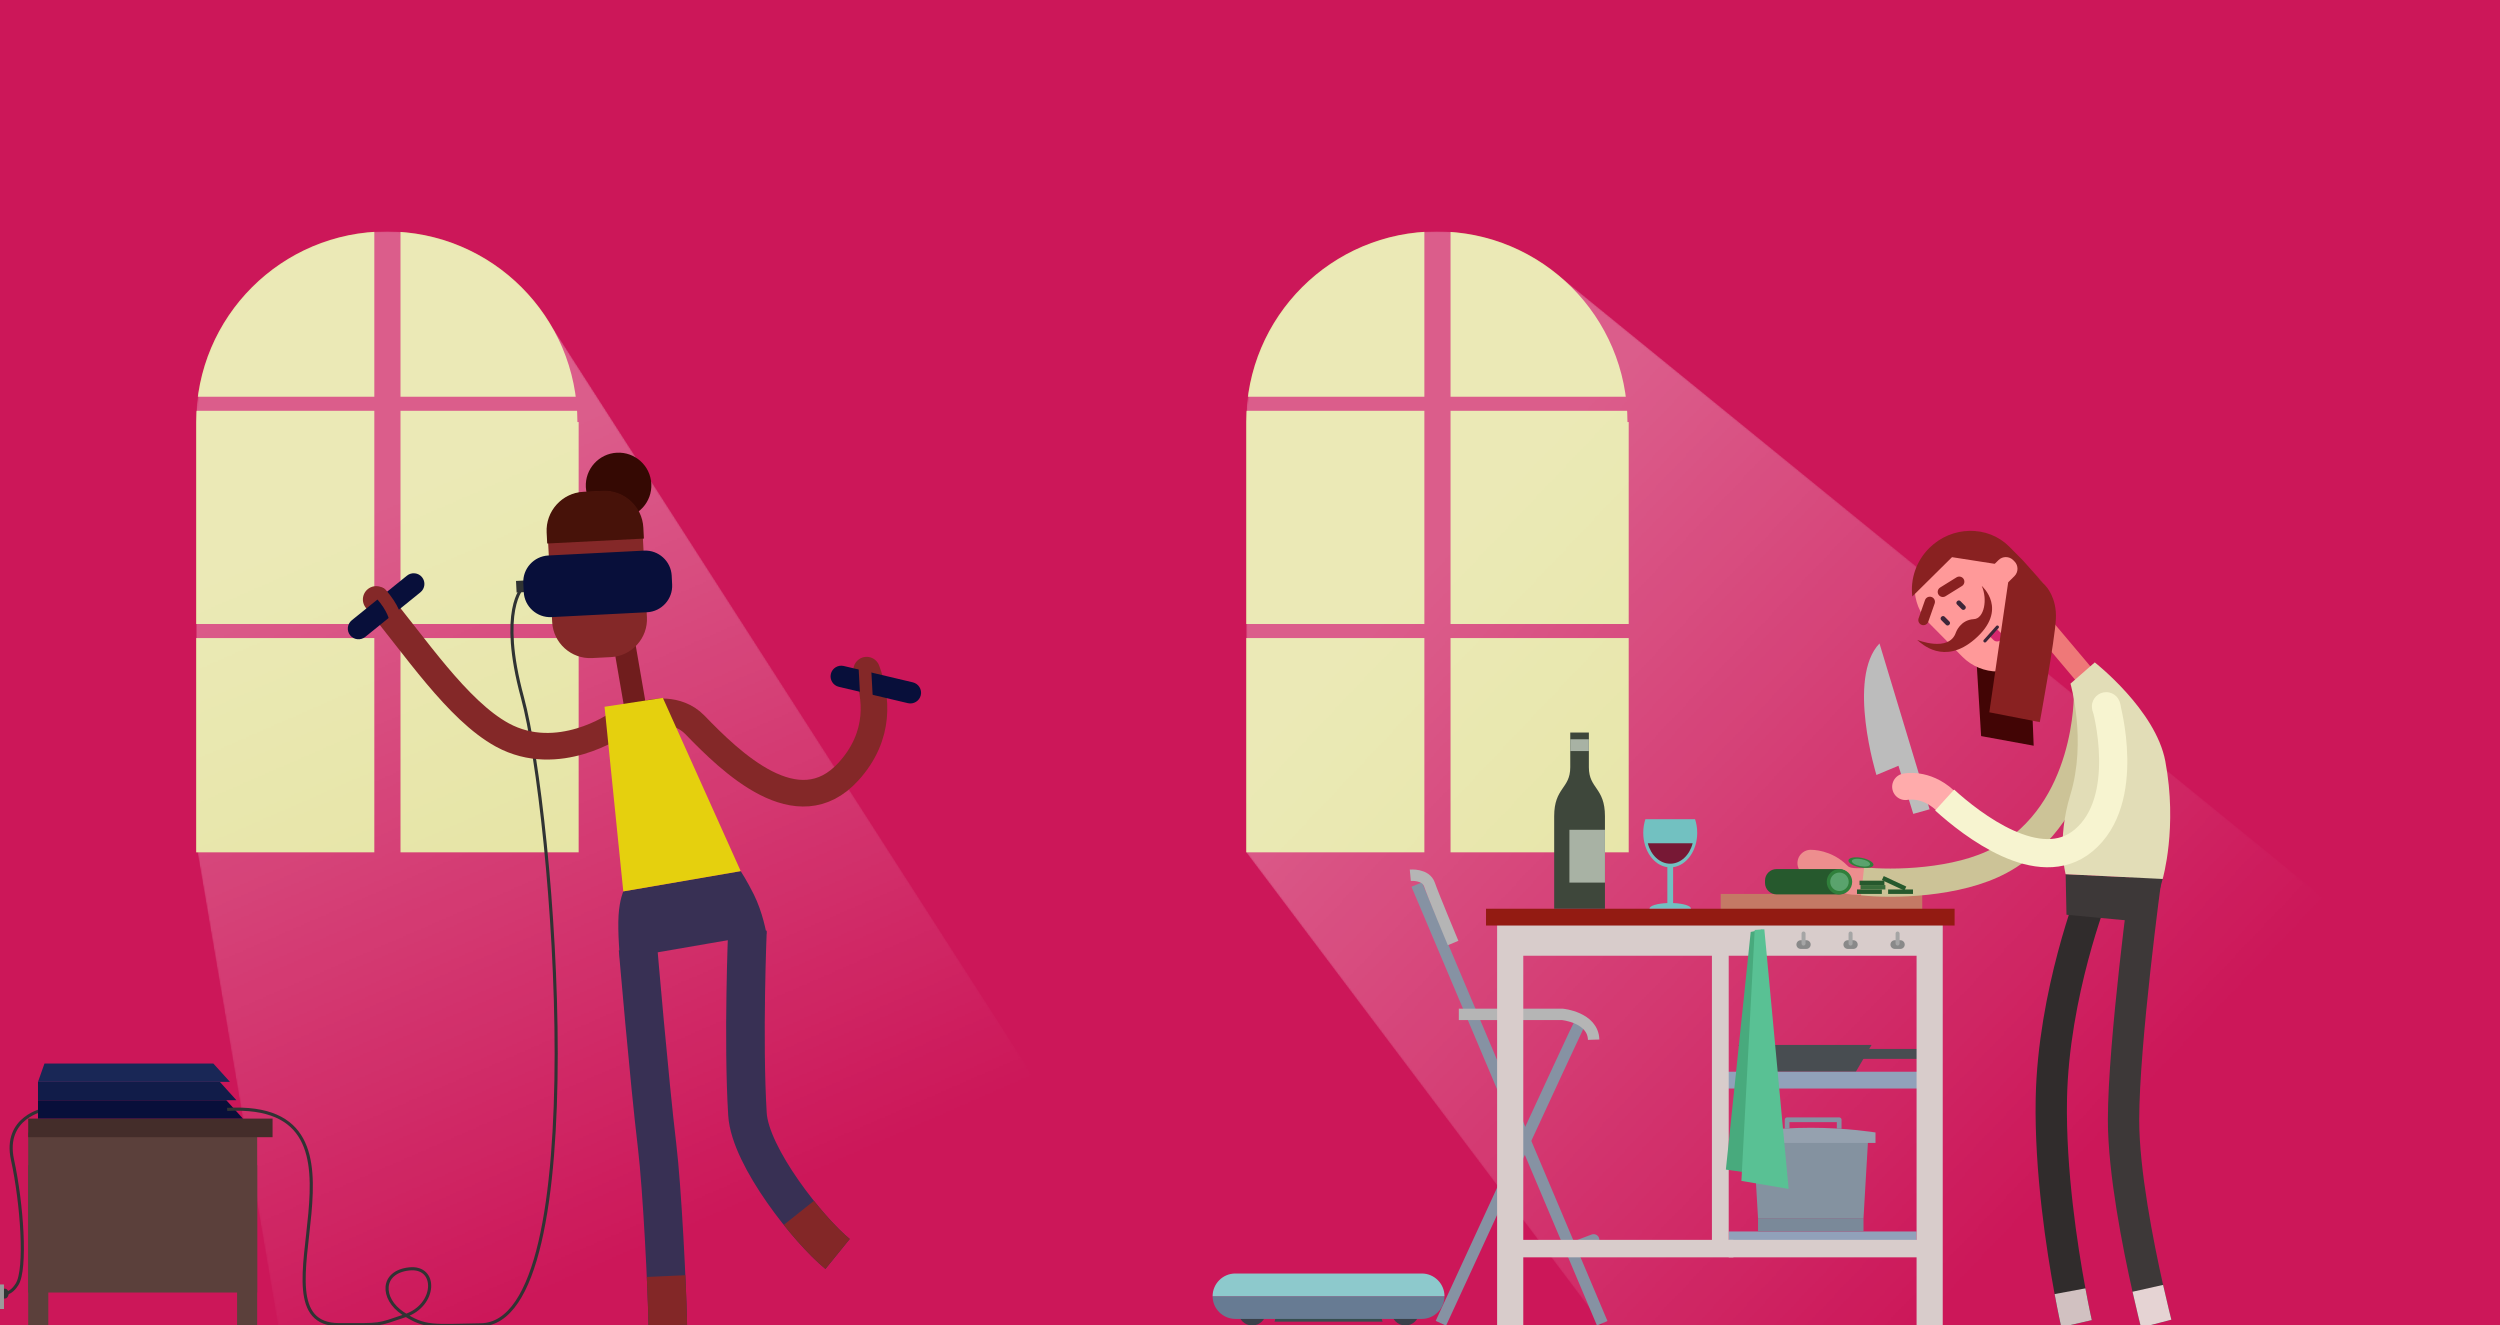 <svg xmlns="http://www.w3.org/2000/svg" viewBox="0 0 1596 846" width="1596" height="846" preserveAspectRatio="xMidYMid meet" style="width: 100%; height: 100%;"><rect x="0" y="0" width="1596" height="846" fill="#808080" stroke="none"/><defs><clipPath id="animationMask_nVaGPo5TSC"><rect width="1596" height="846" x="0" y="0"></rect></clipPath><linearGradient id="gr_vVV4WiaBFN" spreadMethod="pad" gradientUnits="userSpaceOnUse" x1="552" y1="572" x2="751.49" y2="1029.477"><stop offset="0%" stop-color="rgb(255,255,255)"></stop><stop offset="50%" stop-color="rgb(255,255,255)"></stop><stop offset="100%" stop-color="rgb(255,255,255)"></stop></linearGradient><linearGradient id="op_9nDZ2ifRXj" spreadMethod="pad" gradientUnits="userSpaceOnUse" x1="552" y1="572" x2="751.49" y2="1029.477"><stop stop-color="rgb(255,255,255)" offset="0%" stop-opacity="0.3"></stop><stop stop-color="rgb(255,255,255)" offset="50%" stop-opacity="0.15"></stop><stop stop-color="rgb(255,255,255)" offset="100%" stop-opacity="0"></stop></linearGradient><mask id="mk_G6lFrmpzec"><path fill="url(#op_9nDZ2ifRXj)" d="M0 0 M685.361,441.782 C664.44,406.251 625.994,382.283 581.903,381.757 C581.728,381.755 581.546,381.738 581.372,381.738 C581.213,381.738 581.056,381.743 580.898,381.744 C580.74,381.743 580.581,381.738 580.423,381.738 C513.211,381.738 458.725,436.224 458.725,503.436 C458.725,503.436 458.725,778.128 458.725,778.128 C458.725,778.128 459.674,778.128 459.674,778.128 C459.674,778.128 562.891,1384.75 562.891,1384.75 C562.891,1384.75 1163.991,1398.25 1163.991,1398.25 C1163.991,1398.25 1163.991,1187.358 1163.991,1187.358 C1163.991,1187.358 685.361,441.782 685.361,441.782z"></path></mask><linearGradient id="gr_v3n1suOQU1" spreadMethod="pad" gradientUnits="userSpaceOnUse" x1="1228" y1="612" x2="1632.98" y2="995.981"><stop offset="0%" stop-color="rgb(255,255,255)"></stop><stop offset="50%" stop-color="rgb(255,255,255)"></stop><stop offset="100%" stop-color="rgb(255,255,255)"></stop></linearGradient><linearGradient id="op_SqyYtYm9WQ" spreadMethod="pad" gradientUnits="userSpaceOnUse" x1="1228" y1="612" x2="1632.98" y2="995.981"><stop stop-color="rgb(255,255,255)" offset="0%" stop-opacity="0.3"></stop><stop stop-color="rgb(255,255,255)" offset="50%" stop-opacity="0.15"></stop><stop stop-color="rgb(255,255,255)" offset="100%" stop-opacity="0"></stop></linearGradient><mask id="mk_ioS3BpyJOt"><path fill="url(#op_SqyYtYm9WQ)" d="M0 0 M1319.107,409.882 C1298.009,392.311 1270.879,381.738 1241.277,381.738 C1174.065,381.738 1119.578,436.224 1119.578,503.436 C1119.578,503.436 1119.578,778.128 1119.578,778.128 C1119.578,778.128 1423.062,1181.045 1423.062,1181.045 C1423.062,1181.045 2024.162,1194.544 2024.162,1194.544 C2024.162,1194.544 2024.162,983.653 2024.162,983.653 C2024.162,983.653 1319.107,409.882 1319.107,409.882z"></path></mask></defs><g clip-path="url(#animationMask_nVaGPo5TSC)"><g transform="matrix(1,0,0,1,-324,-234)" opacity="1" style="-webkit-user-select: none;"><g opacity="1" transform="matrix(1,0,0,1,0,0)"><path fill="rgb(204,23,89)" fill-opacity="1" d="M0 0 M1928,1089.753 C1928,1089.753 315.074,1090 315.074,1090 C315.074,1090 314.148,227.753 314.148,227.753 C314.148,227.753 1927.074,227.507 1927.074,227.507 C1927.074,227.507 1928,1089.753 1928,1089.753z"></path></g></g><g transform="matrix(1,0,0,1,-333.5,-234)" opacity="1" style="-webkit-user-select: none;"><g opacity="1" transform="matrix(1,0,0,1,0,0)"><path fill="rgb(226,224,150)" fill-opacity="1" d="M0 0 M702.122,503.436 C702.122,436.224 647.635,381.738 580.423,381.738 C513.211,381.738 458.725,436.224 458.725,503.436 C458.725,503.436 458.725,778.128 458.725,778.128 C458.725,778.128 702.914,778.128 702.914,778.128 C702.914,778.128 702.914,503.436 702.914,503.436 C702.914,503.436 702.122,503.436 702.122,503.436z"></path></g><g opacity="1" transform="matrix(1,0,0,1,0,0)"><path stroke-linecap="butt" stroke-linejoin="miter" fill-opacity="0" stroke-miterlimit="10" stroke="rgb(204,23,89)" stroke-opacity="1" stroke-width="16.714" d="M0 0 M580.819,793.921 C580.819,793.921 580.819,363.758 580.819,363.758"></path></g><g opacity="1" transform="matrix(1,0,0,1,0,0)"><path stroke-linecap="butt" stroke-linejoin="miter" fill-opacity="0" stroke-miterlimit="10" stroke="rgb(204,23,89)" stroke-opacity="1" stroke-width="9" d="M0 0 M365.738,491.756 C365.738,491.756 795.901,491.756 795.901,491.756"></path></g><g opacity="1" transform="matrix(1,0,0,1,0,0)"><path stroke-linecap="butt" stroke-linejoin="miter" fill-opacity="0" stroke-miterlimit="10" stroke="rgb(204,23,89)" stroke-opacity="1" stroke-width="9" d="M0 0 M365.738,636.848 C365.738,636.848 795.901,636.848 795.901,636.848"></path></g><g opacity="1" transform="matrix(1,0,0,1,0,0)"><path fill="url(#gr_vVV4WiaBFN)" mask="url(#mk_G6lFrmpzec)" fill-opacity="1" d="M0 0 M685.361,441.782 C664.44,406.251 625.994,382.283 581.903,381.757 C581.728,381.755 581.546,381.738 581.372,381.738 C581.213,381.738 581.056,381.743 580.898,381.744 C580.74,381.743 580.581,381.738 580.423,381.738 C513.211,381.738 458.725,436.224 458.725,503.436 C458.725,503.436 458.725,778.128 458.725,778.128 C458.725,778.128 459.674,778.128 459.674,778.128 C459.674,778.128 562.891,1384.75 562.891,1384.75 C562.891,1384.75 1163.991,1398.25 1163.991,1398.25 C1163.991,1398.25 1163.991,1187.358 1163.991,1187.358 C1163.991,1187.358 685.361,441.782 685.361,441.782z"></path></g></g><g transform="matrix(1,0,0,1,-324,-234)" opacity="1" style="-webkit-user-select: none;"><g opacity="1" transform="matrix(1,0,0,1,0,0)"><path stroke-linecap="butt" stroke-linejoin="miter" fill-opacity="0" stroke-miterlimit="10" stroke="rgb(204,23,89)" stroke-opacity="1" stroke-width="9" d="M0 0 M1029.219,491.756 C1029.219,491.756 1459.382,491.756 1459.382,491.756"></path></g><g opacity="1" transform="matrix(1,0,0,1,0,0)"><path stroke-linecap="butt" stroke-linejoin="miter" fill-opacity="0" stroke-miterlimit="10" stroke="rgb(204,23,89)" stroke-opacity="1" stroke-width="9" d="M0 0 M1029.219,636.848 C1029.219,636.848 1459.382,636.848 1459.382,636.848"></path></g><g opacity="1" transform="matrix(1,0,0,1,0,0)"><path fill="rgb(226,224,150)" fill-opacity="1" d="M0 0 M1362.975,503.436 C1362.975,436.224 1308.489,381.738 1241.277,381.738 C1174.065,381.738 1119.578,436.224 1119.578,503.436 C1119.578,503.436 1119.578,778.128 1119.578,778.128 C1119.578,778.128 1363.767,778.128 1363.767,778.128 C1363.767,778.128 1363.767,503.436 1363.767,503.436 C1363.767,503.436 1362.975,503.436 1362.975,503.436z"></path></g><g opacity="1" transform="matrix(1,0,0,1,0,0)"><path stroke-linecap="butt" stroke-linejoin="miter" fill-opacity="0" stroke-miterlimit="10" stroke="rgb(204,23,89)" stroke-opacity="1" stroke-width="16.714" d="M0 0 M1241.673,793.921 C1241.673,793.921 1241.673,363.758 1241.673,363.758"></path></g><g opacity="1" transform="matrix(1,0,0,1,0,0)"><path stroke-linecap="butt" stroke-linejoin="miter" fill-opacity="0" stroke-miterlimit="10" stroke="rgb(204,23,89)" stroke-opacity="1" stroke-width="9" d="M0 0 M1026.592,491.756 C1026.592,491.756 1456.754,491.756 1456.754,491.756"></path></g><g opacity="1" transform="matrix(1,0,0,1,0,0)"><path stroke-linecap="butt" stroke-linejoin="miter" fill-opacity="0" stroke-miterlimit="10" stroke="rgb(204,23,89)" stroke-opacity="1" stroke-width="9" d="M0 0 M1026.592,636.848 C1026.592,636.848 1456.754,636.848 1456.754,636.848"></path></g><g opacity="1" transform="matrix(1,0,0,1,0,0)"><path fill="url(#gr_v3n1suOQU1)" mask="url(#mk_ioS3BpyJOt)" fill-opacity="1" d="M0 0 M1319.107,409.882 C1298.009,392.311 1270.879,381.738 1241.277,381.738 C1174.065,381.738 1119.578,436.224 1119.578,503.436 C1119.578,503.436 1119.578,778.128 1119.578,778.128 C1119.578,778.128 1423.062,1181.045 1423.062,1181.045 C1423.062,1181.045 2024.162,1194.544 2024.162,1194.544 C2024.162,1194.544 2024.162,983.653 2024.162,983.653 C2024.162,983.653 1319.107,409.882 1319.107,409.882z"></path></g></g><g transform="matrix(1,0,0,1,-243,-234)" opacity="1" style="-webkit-user-select: none;"><g opacity="1" transform="matrix(1,0,0,1,0,0)"><path fill="rgb(54,78,79)" fill-opacity="1" d="M0 0 M1125.669,1077.77 C1125.669,1077.77 1056.665,1077.77 1056.665,1077.77 C1056.665,1077.77 1059.667,1066.333 1059.667,1066.333 C1059.667,1066.333 1121.667,1066.333 1121.667,1066.333 C1121.667,1066.333 1125.669,1077.77 1125.669,1077.77z"></path></g></g><g transform="matrix(1,0,0,1,-243,-234)" opacity="1" style="-webkit-user-select: none;"><g opacity="1" transform="matrix(1,0,0,1,0,0)"><path fill="rgb(58,64,73)" fill-opacity="1" d="M0 0 M1051.261,1071.352 C1051.261,1076.233 1047.304,1080.19 1042.423,1080.19 C1037.542,1080.19 1033.585,1076.233 1033.585,1071.352 C1033.585,1066.471 1037.542,1062.514 1042.423,1062.514 C1047.304,1062.514 1051.261,1066.471 1051.261,1071.352z"></path></g></g><g transform="matrix(1,0,0,1,-243,-234)" opacity="1" style="-webkit-user-select: none;"><g opacity="1" transform="matrix(1,0,0,1,0,0)"><path fill="rgb(58,64,73)" fill-opacity="1" d="M0 0 M1149.01,1071.352 C1149.01,1076.233 1145.053,1080.19 1140.172,1080.19 C1135.291,1080.19 1131.334,1076.233 1131.334,1071.352 C1131.334,1066.471 1135.291,1062.514 1140.172,1062.514 C1145.053,1062.514 1149.01,1066.471 1149.01,1071.352z"></path></g></g><g transform="matrix(1,0,0,1,-243,-234)" opacity="1" style="-webkit-user-select: none;"><g opacity="1" transform="matrix(1,0,0,1,0,0)"><path fill="rgb(103,123,147)" fill-opacity="1" d="M0 0 M1031.623,1075.99 C1031.623,1075.99 1150.669,1075.99 1150.669,1075.99 C1158.641,1075.99 1165.163,1069.468 1165.163,1061.496 C1165.163,1061.496 1165.163,1061.496 1165.163,1061.496 C1165.163,1061.496 1017.129,1061.496 1017.129,1061.496 C1017.129,1061.496 1017.129,1061.496 1017.129,1061.496 C1017.129,1069.468 1023.651,1075.99 1031.623,1075.99z"></path></g></g><g transform="matrix(1,0,0,1,-243,-234)" opacity="1" style="-webkit-user-select: none;"><g opacity="1" transform="matrix(1,0,0,1,0,0)"><path fill="rgb(141,201,204)" fill-opacity="1" d="M0 0 M1150.669,1047.002 C1150.669,1047.002 1031.623,1047.002 1031.623,1047.002 C1023.651,1047.002 1017.129,1053.524 1017.129,1061.496 C1017.129,1061.496 1165.163,1061.496 1165.163,1061.496 C1165.163,1053.524 1158.641,1047.002 1150.669,1047.002z"></path></g></g><g transform="matrix(1,0,0,1,-333.5,-234)" opacity="1" style="-webkit-user-select: none;"><g opacity="1" transform="matrix(1,0,0,1,0,0)"><path fill="rgb(91,64,59)" fill-opacity="1" d="M0 0 M497.683,1059.135 C497.683,1059.135 351.506,1059.135 351.506,1059.135 C351.506,1059.135 351.506,956.99 351.506,956.99 C351.506,956.99 497.683,956.99 497.683,956.99 C497.683,956.99 497.683,1059.135 497.683,1059.135z"></path></g></g><g transform="matrix(1,0,0,1,-333.5,-234)" opacity="1" style="-webkit-user-select: none;"><g opacity="1" transform="matrix(1,0,0,1,0,0)"><path fill="rgb(91,64,59)" fill-opacity="1" d="M0 0 M364.34,1080 C364.34,1080 351.506,1080 351.506,1080 C351.506,1080 351.506,977.854 351.506,977.854 C351.506,977.854 364.34,977.854 364.34,977.854 C364.34,977.854 364.34,1080 364.34,1080z"></path></g></g><g transform="matrix(1,0,0,1,-333.5,-234)" opacity="1" style="-webkit-user-select: none;"><g opacity="1" transform="matrix(1,0,0,1,0,0)"><path fill="rgb(91,64,59)" fill-opacity="1" d="M0 0 M497.683,1080 C497.683,1080 484.85,1080 484.85,1080 C484.85,1080 484.85,977.854 484.85,977.854 C484.85,977.854 497.683,977.854 497.683,977.854 C497.683,977.854 497.683,1080 497.683,1080z"></path></g></g><g transform="matrix(1,0,0,1,-333.5,-234)" opacity="1" style="-webkit-user-select: none;"><g opacity="1" transform="matrix(1,0,0,1,0,0)"><path fill="rgb(68,45,42)" fill-opacity="1" d="M0 0 M507.506,960 C507.506,960 351.506,960 351.506,960 C351.506,960 351.506,948.104 351.506,948.104 C351.506,948.104 507.506,948.104 507.506,948.104 C507.506,948.104 507.506,960 507.506,960z"></path></g></g><g transform="matrix(1,0,0,1,-333.5,-234)" opacity="1" style="-webkit-user-select: none;"><g opacity="1" transform="matrix(1,0,0,1,0,0)"><path stroke-linecap="butt" stroke-linejoin="miter" fill-opacity="0" stroke-miterlimit="10" stroke="rgb(48,51,51)" stroke-opacity="1" stroke-width="2" d="M0 0 M362,942.244 C362,942.244 335.501,947.005 341.501,974.505 C347.501,1002.005 350.53,1044.147 344.385,1053.897 C339.092,1062.295 334.074,1059 334.074,1059"></path></g></g><g transform="matrix(1,0,0,1,-333.5,-234)" opacity="1" style="-webkit-user-select: none;"><g opacity="1" transform="matrix(1,0,0,1,0,0)"><path fill="rgb(48,51,51)" fill-opacity="1" d="M0 0 M333.074,1062.971 C333.074,1062.971 336.667,1062.971 336.667,1062.971 C337.95,1062.971 339,1061.553 339,1059.819 C339,1059.819 339,1059.819 339,1059.819 C339,1058.085 337.95,1056.667 336.667,1056.667 C336.667,1056.667 333.074,1056.667 333.074,1056.667"></path></g></g><g transform="matrix(1,0,0,1,-333.5,-234)" opacity="1" style="-webkit-user-select: none;"><g opacity="1" transform="matrix(1,0,0,1,0,0)"><path fill="rgb(155,155,155)" fill-opacity="1" d="M0 0 M336.037,1069.667 C336.037,1069.667 333.074,1069.667 333.074,1069.667 C333.074,1069.667 333.074,1054.001 333.074,1054.001 C333.074,1054.001 336.037,1054.001 336.037,1054.001 C336.037,1054.001 336.037,1069.667 336.037,1069.667z"></path></g></g><g transform="matrix(1,0,0,1,-333.5,-234)" opacity="1" style="-webkit-user-select: none;"><g opacity="1" transform="matrix(1,0,0,1,0,0)"><path fill="rgb(8,15,58)" fill-opacity="1" d="M0 0 M488.573,948.104 C488.573,948.104 357.756,948.104 357.756,948.104 C357.756,948.104 357.756,936.384 357.756,936.384 C357.756,936.384 477.97,936.384 477.97,936.384 C477.97,936.384 488.573,948.104 488.573,948.104z"></path></g></g><g transform="matrix(1,0,0,1,-333.5,-234)" opacity="1" style="-webkit-user-select: none;"><g opacity="1" transform="matrix(1,0,0,1,0,0)"><path fill="rgb(17,28,73)" fill-opacity="1" d="M0 0 M484.434,936.384 C484.434,936.384 357.756,936.384 357.756,936.384 C357.756,936.384 357.756,924.664 357.756,924.664 C357.756,924.664 473.831,924.664 473.831,924.664 C473.831,924.664 484.434,936.384 484.434,936.384z"></path></g></g><g transform="matrix(1,0,0,1,-333.5,-234)" opacity="1" style="-webkit-user-select: none;"><g opacity="1" transform="matrix(1,0,0,1,0,0)"><path fill="rgb(25,39,86)" fill-opacity="1" d="M0 0 M480.295,924.664 C480.295,924.664 357.756,924.664 357.756,924.664 C357.756,924.664 361.895,912.944 361.895,912.944 C361.895,912.944 469.692,912.944 469.692,912.944 C469.692,912.944 480.295,924.664 480.295,924.664z"></path></g></g><g transform="matrix(1,0,0,1,-324,-234)" opacity="1" style="-webkit-user-select: none;"><g opacity="1" transform="matrix(1,0,0,1,0,0)"><path stroke-linecap="butt" stroke-linejoin="miter" fill-opacity="0" stroke-miterlimit="10" stroke="rgb(134,146,163)" stroke-opacity="1" stroke-width="7.287" d="M0 0 M1228.438,798.677 C1228.438,798.677 1346.852,1078.771 1346.852,1078.771"></path></g><g opacity="1" transform="matrix(1,0,0,1,0,0)"><path stroke-linecap="butt" stroke-linejoin="miter" fill-opacity="0" stroke-miterlimit="10" stroke="rgb(134,146,163)" stroke-opacity="1" stroke-width="7.287" d="M0 0 M1333.411,885.414 C1332.045,887.236 1243.856,1078.771 1243.856,1078.771"></path></g><g opacity="1" transform="matrix(1,0,0,1,0,0)"><path stroke-linecap="butt" stroke-linejoin="miter" fill-opacity="0" stroke-miterlimit="10" stroke="rgb(181,181,181)" stroke-opacity="1" stroke-width="7.287" d="M0 0 M1255.311,881.571 C1255.311,881.571 1321.348,881.571 1321.348,881.571 C1321.348,881.571 1340.932,883.395 1341.387,897.74"></path></g><g opacity="1" transform="matrix(1,0,0,1,0,0)"><path stroke-linecap="butt" stroke-linejoin="miter" fill-opacity="0" stroke-miterlimit="10" stroke="rgb(181,181,181)" stroke-opacity="1" stroke-width="7.287" d="M0 0 M1224.338,792.757 C1224.338,792.757 1234.219,791.845 1236.565,798.677 C1238.911,805.509 1251.662,836.022 1251.662,836.022"></path></g><g opacity="1" transform="matrix(1,0,0,1,0,0)"><path stroke-linecap="round" stroke-linejoin="miter" fill-opacity="0" stroke-miterlimit="10" stroke="rgb(134,146,163)" stroke-opacity="1" stroke-width="7.287" d="M0 0 M1326.695,1031.091 C1326.695,1031.091 1341.387,1025.52 1341.387,1025.52"></path></g></g><g transform="matrix(1,0,0,1,-324,-234)" opacity="1" style="-webkit-user-select: none;"><g opacity="1" transform="matrix(1,0,0,1,0,0)"><path fill="rgb(196,121,101)" fill-opacity="1" d="M0 0 M1551.164,815.129 C1551.164,815.129 1422.503,815.129 1422.503,815.129 C1422.503,815.129 1422.503,804.667 1422.503,804.667 C1422.503,804.667 1551.164,804.667 1551.164,804.667 C1551.164,804.667 1551.164,815.129 1551.164,815.129z"></path></g></g><g transform="matrix(1,0,0,1,-324,-234)" opacity="1" style="-webkit-user-select: none;"><g opacity="1" transform="matrix(1,0,0,1,0,0)"><path fill="rgb(72,77,81)" fill-opacity="1" d="M0 0 M1508.789,918.186 C1508.789,918.186 1443.802,918.186 1443.802,918.186 C1443.802,918.186 1433.795,901.099 1433.795,901.099 C1433.795,901.099 1518.795,901.099 1518.795,901.099 C1518.795,901.099 1508.789,918.186 1508.789,918.186z"></path></g></g><g transform="matrix(1,0,0,1,-324,-234)" opacity="1" style="-webkit-user-select: none;"><g opacity="1" transform="matrix(1,0,0,1,0,0)"><path fill="rgb(72,77,81)" fill-opacity="1" d="M0 0 M1560.795,909.971 C1560.795,909.971 1504.295,909.971 1504.295,909.971 C1504.295,909.971 1504.295,903.639 1504.295,903.639 C1504.295,903.639 1560.795,903.639 1560.795,903.639 C1560.795,903.639 1560.795,909.971 1560.795,909.971z"></path></g></g><g transform="matrix(1,0,0,1,-324,-234)" opacity="1" style="-webkit-user-select: none;"><g opacity="1" transform="matrix(1,0,0,1,0,0)"><path fill="rgb(145,161,186)" fill-opacity="1" d="M0 0 M1422.25,928.905 C1422.25,928.905 1422.25,918.186 1422.25,918.186 C1422.25,918.186 1560.795,918.186 1560.795,918.186 C1560.795,918.186 1560.795,928.905 1560.795,928.905 C1560.795,928.905 1422.25,928.905 1422.25,928.905z"></path></g></g><g transform="matrix(1,0,0,1,-324,-234)" opacity="1" style="-webkit-user-select: none;"><g opacity="1" transform="matrix(1,0,0,1,0,0)"><path fill="rgb(145,161,186)" fill-opacity="1" d="M0 0 M1427.61,1030.879 C1427.61,1030.879 1427.61,1020.16 1427.61,1020.16 C1427.61,1020.16 1547.544,1020.16 1547.544,1020.16 C1547.544,1020.16 1547.544,1030.879 1547.544,1030.879 C1547.544,1030.879 1427.61,1030.879 1427.61,1030.879z"></path></g></g><g transform="matrix(1,0,0,1,-324,-234)" opacity="1" style="-webkit-user-select: none;"><g opacity="1" transform="matrix(1,0,0,1,0,0)"><path fill="rgb(216,204,203)" fill-opacity="1" d="M0 0 M1430.6,1025.52 C1430.6,1025.52 1430.6,1036.662 1430.6,1036.662 C1430.6,1036.662 1288.11,1036.662 1288.11,1036.662 C1288.11,1036.662 1288.11,1025.52 1288.11,1025.52 C1288.11,1025.52 1430.6,1025.52 1430.6,1025.52z"></path></g></g><g transform="matrix(1,0,0,1,-324,-234)" opacity="1" style="-webkit-user-select: none;"><g opacity="1" transform="matrix(1,0,0,1,0,0)"><path fill="rgb(216,204,203)" fill-opacity="1" d="M0 0 M1555.894,824.307 C1555.894,824.307 1555.894,844.154 1555.894,844.154 C1555.894,844.154 1288.11,844.154 1288.11,844.154 C1288.11,844.154 1288.11,824.307 1288.11,824.307 C1288.11,824.307 1555.894,824.307 1555.894,824.307z"></path></g></g><g transform="matrix(1,0,0,1,-324,-234)" opacity="1" style="-webkit-user-select: none;"><g opacity="1" transform="matrix(1,0,0,1,0,0)"><path fill="rgb(216,204,203)" fill-opacity="1" d="M0 0 M1555.894,1025.52 C1555.894,1025.52 1555.894,1036.662 1555.894,1036.662 C1555.894,1036.662 1427.61,1036.662 1427.61,1036.662 C1427.61,1036.662 1427.61,1025.52 1427.61,1025.52 C1427.61,1025.52 1555.894,1025.52 1555.894,1025.52z"></path></g></g><g transform="matrix(1,0,0,1,-324,-234)" opacity="1" style="-webkit-user-select: none;"><g opacity="1" transform="matrix(1,0,0,1,0,0)"><path fill="rgb(216,204,203)" fill-opacity="1" d="M0 0 M1427.61,1028.591 C1427.61,1028.591 1416.89,1028.591 1416.89,1028.591 C1416.89,1028.591 1416.89,818.5 1416.89,818.5 C1416.89,818.5 1427.61,818.5 1427.61,818.5 C1427.61,818.5 1427.61,1028.591 1427.61,1028.591z"></path></g></g><g transform="matrix(1,0,0,1,-324,-234)" opacity="1" style="-webkit-user-select: none;"><g opacity="1" transform="matrix(1,0,0,1,0,0)"><path fill="rgb(216,204,203)" fill-opacity="1" d="M0 0 M1564.244,1080 C1564.244,1080 1547.544,1080 1547.544,1080 C1547.544,1080 1547.544,821 1547.544,821 C1547.544,821 1564.244,821 1564.244,821 C1564.244,821 1564.244,1080 1564.244,1080z"></path></g></g><g transform="matrix(1,0,0,1,-324,-234)" opacity="1" style="-webkit-user-select: none;"><g opacity="1" transform="matrix(1,0,0,1,0,0)"><path fill="rgb(216,204,203)" fill-opacity="1" d="M0 0 M1296.46,1080 C1296.46,1080 1279.759,1080 1279.759,1080 C1279.759,1080 1279.759,821 1279.759,821 C1279.759,821 1296.46,821 1296.46,821 C1296.46,821 1296.46,1080 1296.46,1080z"></path></g></g><g transform="matrix(1,0,0,1,-324,-234)" opacity="1" style="-webkit-user-select: none;"><g opacity="1" transform="matrix(1,0,0,1,0,0)"><path fill="rgb(132,146,160)" fill-opacity="1" d="M0 0 M1513.66,1011.641 C1513.66,1011.641 1446.327,1011.641 1446.327,1011.641 C1446.327,1011.641 1443.325,960.307 1443.325,960.307 C1443.325,960.307 1516.662,960.307 1516.662,960.307 C1516.662,960.307 1513.66,1011.641 1513.66,1011.641z"></path></g></g><g transform="matrix(1,0,0,1,-324,-234)" opacity="1" style="-webkit-user-select: none;"><g opacity="1" transform="matrix(1,0,0,1,0,0)"><path fill="rgb(122,137,153)" fill-opacity="1" d="M0 0 M1513.66,1020.16 C1513.66,1020.16 1446.327,1020.16 1446.327,1020.16 C1446.327,1020.16 1446.327,1011.641 1446.327,1011.641 C1446.327,1011.641 1513.66,1011.641 1513.66,1011.641 C1513.66,1011.641 1513.66,1020.16 1513.66,1020.16z"></path></g></g><g transform="matrix(1,0,0,1,-324,-234)" opacity="1" style="-webkit-user-select: none;"><g opacity="1" transform="matrix(1,0,0,1,0,0)"><path fill="rgb(149,161,175)" fill-opacity="1" d="M0 0 M1521.325,963.641 C1521.325,963.641 1438.662,963.641 1438.662,963.641 C1438.662,963.641 1438.662,956.974 1438.662,956.974 C1438.662,956.974 1456.744,953.972 1479.994,953.972 C1503.244,953.972 1521.325,956.974 1521.325,956.974 C1521.325,956.974 1521.325,963.641 1521.325,963.641z"></path></g></g><g transform="matrix(1,0,0,1,-324,-234)" opacity="1" style="-webkit-user-select: none;"><g opacity="1" transform="matrix(1,0,0,1,0,0)"><path stroke-linecap="butt" stroke-linejoin="round" fill-opacity="0" stroke="rgb(134,146,163)" stroke-opacity="1" stroke-width="3" d="M0 0 M1464.891,954.6 C1464.891,954.6 1464.891,948.85 1464.891,948.85 C1464.891,948.85 1498.141,948.85 1498.141,948.85 C1498.141,948.85 1498.141,954.6 1498.141,954.6"></path></g></g><g transform="matrix(1,0,0,1,-324,-234)" opacity="1" style="-webkit-user-select: none;"><g opacity="1" transform="matrix(1,0,0,1,0,0)"><path fill="rgb(147,27,18)" fill-opacity="1" d="M0 0 M1571.824,824.873 C1571.824,824.873 1272.676,824.873 1272.676,824.873 C1272.676,824.873 1272.676,814.128 1272.676,814.128 C1272.676,814.128 1571.824,814.128 1571.824,814.128 C1571.824,814.128 1571.824,824.873 1571.824,824.873z"></path></g></g><g transform="matrix(1,0,0,1,-324,-234)" opacity="1" style="-webkit-user-select: none;"><g opacity="1" transform="matrix(1,0,0,1,0,0)"><path fill="rgb(72,170,125)" fill-opacity="1" d="M0 0 M1461.941,985.78 C1461.941,985.78 1425.79,980.677 1425.79,980.677 C1425.79,980.677 1441.65,828.956 1441.65,828.956 C1441.65,828.956 1449.083,827.405 1449.083,827.405 C1449.083,827.405 1461.941,985.78 1461.941,985.78z"></path></g></g><g transform="matrix(1,0,0,1,-324,-234)" opacity="1" style="-webkit-user-select: none;"><g opacity="1" transform="matrix(1,0,0,1,0,0)"><path fill="rgb(89,193,148)" fill-opacity="1" d="M0 0 M1465.863,992.996 C1465.863,992.996 1435.716,987.893 1435.716,987.893 C1435.716,987.893 1444.202,827.68 1444.202,827.68 C1444.202,827.68 1450.353,827.242 1450.353,827.242 C1450.353,827.242 1465.863,992.996 1465.863,992.996z"></path></g></g><g transform="matrix(1,0,0,1,-324,-234)" opacity="1" style="-webkit-user-select: none;"><g opacity="1" transform="matrix(1,0,0,1,0,0)"><path fill="rgb(137,137,137)" fill-opacity="1" d="M0 0 M1477.165,839.791 C1477.165,839.791 1473.605,839.791 1473.605,839.791 C1472.078,839.791 1470.829,838.542 1470.829,837.015 C1470.829,837.015 1470.829,837.015 1470.829,837.015 C1470.829,835.488 1472.078,834.239 1473.605,834.239 C1473.605,834.239 1477.165,834.239 1477.165,834.239 C1478.692,834.239 1479.941,835.488 1479.941,837.015 C1479.941,837.015 1479.941,837.015 1479.941,837.015 C1479.941,838.542 1478.692,839.791 1477.165,839.791z"></path></g></g><g transform="matrix(1,0,0,1,-324,-234)" opacity="1" style="-webkit-user-select: none;"><g opacity="1" transform="matrix(1,0,0,1,0,0)"><path fill="rgb(165,165,165)" fill-opacity="1" d="M0 0 M1475.385,837.656 C1475.385,837.656 1475.385,837.656 1475.385,837.656 C1474.68,837.656 1474.104,837.08 1474.104,836.375 C1474.104,836.375 1474.104,829.952 1474.104,829.952 C1474.104,829.247 1474.68,828.671 1475.385,828.671 C1475.385,828.671 1475.385,828.671 1475.385,828.671 C1476.09,828.671 1476.667,829.247 1476.667,829.952 C1476.667,829.952 1476.667,836.375 1476.667,836.375 C1476.667,837.08 1476.09,837.656 1475.385,837.656z"></path></g></g><g transform="matrix(1,0,0,1,-324,-234)" opacity="1" style="-webkit-user-select: none;"><g opacity="1" transform="matrix(1,0,0,1,0,0)"><path fill="rgb(137,137,137)" fill-opacity="1" d="M0 0 M1507.184,839.791 C1507.184,839.791 1503.624,839.791 1503.624,839.791 C1502.097,839.791 1500.848,838.542 1500.848,837.015 C1500.848,837.015 1500.848,837.015 1500.848,837.015 C1500.848,835.488 1502.097,834.239 1503.624,834.239 C1503.624,834.239 1507.184,834.239 1507.184,834.239 C1508.711,834.239 1509.96,835.488 1509.96,837.015 C1509.96,837.015 1509.96,837.015 1509.96,837.015 C1509.96,838.542 1508.711,839.791 1507.184,839.791z"></path></g></g><g transform="matrix(1,0,0,1,-324,-234)" opacity="1" style="-webkit-user-select: none;"><g opacity="1" transform="matrix(1,0,0,1,0,0)"><path fill="rgb(165,165,165)" fill-opacity="1" d="M0 0 M1505.404,837.656 C1505.404,837.656 1505.404,837.656 1505.404,837.656 C1504.699,837.656 1504.123,837.08 1504.123,836.375 C1504.123,836.375 1504.123,829.952 1504.123,829.952 C1504.123,829.247 1504.699,828.671 1505.404,828.671 C1505.404,828.671 1505.404,828.671 1505.404,828.671 C1506.109,828.671 1506.686,829.247 1506.686,829.952 C1506.686,829.952 1506.686,836.375 1506.686,836.375 C1506.686,837.08 1506.109,837.656 1505.404,837.656z"></path></g></g><g transform="matrix(1,0,0,1,-324,-234)" opacity="1" style="-webkit-user-select: none;"><g opacity="1" transform="matrix(1,0,0,1,0,0)"><path fill="rgb(137,137,137)" fill-opacity="1" d="M0 0 M1537.203,839.791 C1537.203,839.791 1533.643,839.791 1533.643,839.791 C1532.116,839.791 1530.867,838.542 1530.867,837.015 C1530.867,837.015 1530.867,837.015 1530.867,837.015 C1530.867,835.488 1532.116,834.239 1533.643,834.239 C1533.643,834.239 1537.203,834.239 1537.203,834.239 C1538.73,834.239 1539.979,835.488 1539.979,837.015 C1539.979,837.015 1539.979,837.015 1539.979,837.015 C1539.979,838.542 1538.73,839.791 1537.203,839.791z"></path></g></g><g transform="matrix(1,0,0,1,-324,-234)" opacity="1" style="-webkit-user-select: none;"><g opacity="1" transform="matrix(1,0,0,1,0,0)"><path fill="rgb(165,165,165)" fill-opacity="1" d="M0 0 M1535.423,837.656 C1535.423,837.656 1535.423,837.656 1535.423,837.656 C1534.718,837.656 1534.142,837.08 1534.142,836.375 C1534.142,836.375 1534.142,829.952 1534.142,829.952 C1534.142,829.247 1534.718,828.671 1535.423,828.671 C1535.423,828.671 1535.423,828.671 1535.423,828.671 C1536.128,828.671 1536.704,829.247 1536.704,829.952 C1536.704,829.952 1536.704,836.375 1536.704,836.375 C1536.704,837.08 1536.128,837.656 1535.423,837.656z"></path></g></g><g transform="matrix(1,0,0,1,-324,-234)" opacity="1" style="-webkit-user-select: none;"><g opacity="1" transform="matrix(1,0,0,1,0,0)"><path fill="rgb(62,71,59)" fill-opacity="1" d="M0 0 M1338.338,723.841 C1338.338,723.841 1338.338,701.667 1338.338,701.667 C1338.338,701.667 1338.337,701.667 1338.337,701.667 C1338.337,701.667 1326.452,701.667 1326.452,701.667 C1326.452,701.667 1326.451,701.667 1326.451,701.667 C1326.451,701.667 1326.451,723.841 1326.451,723.841 C1326.437,737.675 1316.187,736.609 1316.187,755.107 C1316.187,770.504 1316.187,814.128 1316.187,814.128 C1316.187,814.128 1328.342,814.128 1328.342,814.128 C1328.342,814.128 1336.447,814.128 1336.447,814.128 C1336.447,814.128 1348.602,814.128 1348.602,814.128 C1348.602,814.128 1348.602,770.504 1348.602,755.107 C1348.602,736.609 1338.353,737.675 1338.338,723.841z"></path></g></g><g transform="matrix(1,0,0,1,-324,-234)" opacity="1" style="-webkit-user-select: none;"><g opacity="1" transform="matrix(1,0,0,1,0,0)"><path fill="rgb(168,178,164)" fill-opacity="1" d="M0 0 M1325.911,797.432 C1325.911,797.432 1348.602,797.432 1348.602,797.432 C1348.602,797.432 1348.602,763.745 1348.602,763.745 C1348.602,763.745 1325.911,763.745 1325.911,763.745 C1325.911,763.745 1325.911,797.432 1325.911,797.432z"></path></g></g><g transform="matrix(1,0,0,1,-324,-234)" opacity="1" style="-webkit-user-select: none;"><g opacity="1" transform="matrix(1,0,0,1,0,0)"><path fill="rgb(168,178,164)" fill-opacity="1" d="M0 0 M1338.338,713.5 C1338.338,713.5 1326.451,713.5 1326.451,713.5 C1326.451,713.5 1326.451,705.936 1326.451,705.936 C1326.451,705.936 1338.338,705.936 1338.338,705.936 C1338.338,705.936 1338.338,713.5 1338.338,713.5z"></path></g></g><g transform="matrix(1,0,0,1,-324,-234)" opacity="1" style="-webkit-user-select: none;"><g opacity="1" transform="matrix(1,0,0,1,0,0)"><path fill="rgb(114,193,193)" fill-opacity="1" d="M0 0 M1392.116,810.521 C1392.116,810.521 1392.116,787.615 1392.116,787.615 C1400.763,786.436 1407.5,777.049 1407.5,765.638 C1407.5,762.563 1407.009,759.637 1406.125,756.976 C1406.125,756.976 1374.428,756.976 1374.428,756.976 C1373.544,759.637 1373.052,762.563 1373.052,765.638 C1373.052,777.049 1379.79,786.436 1388.437,787.615 C1388.437,787.615 1388.437,810.521 1388.437,810.521 C1382.014,810.762 1377.066,812.242 1377.066,814.036 C1377.066,814.036 1403.487,814.036 1403.487,814.036 C1403.487,812.242 1398.539,810.762 1392.116,810.521z"></path></g></g><g transform="matrix(1,0,0,1,-324,-234)" opacity="1" style="-webkit-user-select: none;"><g opacity="1" transform="matrix(1,0,0,1,0,0)"><path fill="rgb(119,24,53)" fill-opacity="1" d="M0 0 M1375.966,772.36 C1377.898,779.913 1383.572,785.387 1390.276,785.387 C1396.98,785.387 1402.654,779.913 1404.586,772.36 C1404.586,772.36 1375.966,772.36 1375.966,772.36z"></path></g></g><g transform="matrix(1,0,0,1,-324,-234)" opacity="1" style="-webkit-user-select: none;"><g opacity="1" transform="matrix(1,0,0,1,0,0)"><path stroke-linecap="round" stroke-linejoin="miter" fill-opacity="0" stroke-miterlimit="10" stroke="rgb(237,142,142)" stroke-opacity="1" stroke-width="17" d="M0 0 M1516.073,796.635 C1510.688,796.635 1502.496,797.886 1497.563,792.808 C1489.736,784.751 1479.99,785.003 1479.99,785.003"></path></g></g><g transform="matrix(1,0,0,1,-324,-234)" opacity="1" style="-webkit-user-select: none;"><g opacity="1" transform="matrix(1,0,0,1,0,0)"><path stroke-linecap="butt" stroke-linejoin="miter" fill-opacity="0" stroke-miterlimit="10" stroke="rgb(204,195,151)" stroke-opacity="1" stroke-width="18" d="M0 0 M1656.927,676.872 C1656.927,676.872 1658.521,752.076 1601,783.25 C1573.75,798.018 1531.793,798.72 1513.071,796.635"></path></g></g><g transform="matrix(1,0,0,1,-324,-234)" opacity="1" style="-webkit-user-select: none;"><g opacity="1" transform="matrix(1,0,0,1,0,0)"><path stroke-linecap="butt" stroke-linejoin="miter" fill-opacity="0" stroke-miterlimit="10" stroke="rgb(61,56,56)" stroke-opacity="1" stroke-width="20" d="M0 0 M1694.097,793.179 C1694.097,793.179 1679.664,899.667 1679.664,949 C1679.664,981.97 1688.982,1028.936 1695.163,1056.464 C1698.231,1070.127 1700.526,1079.001 1700.526,1079.001"></path></g></g><g transform="matrix(1,0,0,1,-324,-234)" opacity="1" style="-webkit-user-select: none;"><g opacity="1" transform="matrix(1,0,0,1,0,0)"><path stroke-linecap="butt" stroke-linejoin="miter" fill-opacity="0" stroke-miterlimit="10" stroke="rgb(48,44,44)" stroke-opacity="1" stroke-width="20" d="M0 0 M1660.333,803.667 C1660.333,803.667 1634.82,868.334 1633.575,935.667 C1632.729,981.391 1640.451,1031.111 1645.495,1058.315 C1647.879,1071.171 1649.664,1078.999 1649.664,1078.999"></path></g></g><g transform="matrix(0.999,0.049,-0.049,0.999,-283.314,-314.78)" opacity="1" style="-webkit-user-select: none;"><g opacity="1" transform="matrix(1,0,0,1,0,0)"><path fill="rgb(61,56,56)" fill-opacity="1" d="M0 0 M1642.528,793.179 C1642.528,793.179 1644.332,819.001 1644.332,819.001 C1644.332,819.001 1689,821 1689,821 C1689,821 1698.333,821 1698.333,821 C1698.333,821 1704.528,793.179 1704.528,793.179 C1704.528,793.179 1642.528,793.179 1642.528,793.179z"></path></g></g><g transform="matrix(0.999,0.049,-0.049,0.999,-283.314,-314.78)" opacity="1" style="-webkit-user-select: none;"><g opacity="1" transform="matrix(1,0,0,1,0,0)"><path fill="rgb(239,120,120)" fill-opacity="1" d="M0 0 M1653.389,670.335 C1653.389,670.335 1652.618,671.053 1652.618,671.053 C1650.22,673.287 1646.43,673.152 1644.196,670.754 C1644.196,670.754 1617.453,642.044 1617.453,642.044 C1615.219,639.646 1615.354,635.856 1617.752,633.622 C1617.752,633.622 1618.522,632.904 1618.522,632.904 C1620.92,630.67 1624.71,630.805 1626.944,633.203 C1626.944,633.203 1653.688,661.913 1653.688,661.913 C1655.922,664.311 1655.787,668.101 1653.389,670.335z"></path></g></g><g transform="matrix(0.999,0.049,-0.049,0.999,-283.314,-314.78)" opacity="1" style="-webkit-user-select: none;"><g opacity="1" transform="matrix(1,0,0,1,0,0)"><path fill="rgb(66,5,5)" fill-opacity="1" d="M0 0 M1618.135,712.265 C1618.135,712.265 1584.321,707.774 1584.321,707.774 C1584.321,707.774 1574.399,618.178 1574.399,618.178 C1574.399,618.178 1608.225,601.737 1608.225,601.737 C1608.225,601.737 1618.135,712.265 1618.135,712.265z"></path></g></g><g transform="matrix(0.999,0.049,-0.049,0.999,-283.314,-314.78)" opacity="1" style="-webkit-user-select: none;"><g opacity="1" transform="matrix(1,0,0,1,0,0)"><path fill="rgb(255,153,153)" fill-opacity="1" d="M0 0 M1618.907,651.607 C1618.907,651.607 1615.086,655.778 1615.086,655.778 C1603.199,668.757 1582.854,669.65 1569.875,657.763 C1569.875,657.763 1547.623,637.382 1547.623,637.382 C1534.644,625.495 1533.752,605.15 1545.639,592.171 C1545.639,592.171 1549.46,587.999 1549.46,587.999 C1561.347,575.02 1581.692,574.128 1594.671,586.015 C1594.671,586.015 1616.923,606.396 1616.923,606.396 C1629.902,618.283 1630.794,638.628 1618.907,651.607z"></path></g></g><g transform="matrix(0.999,0.049,-0.049,0.999,-283.314,-314.78)" opacity="1" style="-webkit-user-select: none;"><g opacity="1" transform="matrix(1,0,0,1,0,0)"><path fill="rgb(61,37,56)" fill-opacity="1" d="M0 0 M1570.172,627.262 C1570.172,627.262 1570.004,627.445 1570.004,627.445 C1569.482,628.015 1568.59,628.054 1568.02,627.532 C1568.02,627.532 1564.831,624.611 1564.831,624.611 C1564.261,624.089 1564.222,623.197 1564.744,622.627 C1564.744,622.627 1564.911,622.444 1564.911,622.444 C1565.433,621.874 1566.326,621.835 1566.896,622.357 C1566.896,622.357 1570.085,625.278 1570.085,625.278 C1570.655,625.8 1570.694,626.692 1570.172,627.262z"></path></g></g><g transform="matrix(0.999,0.049,-0.049,0.999,-283.314,-314.78)" opacity="1" style="-webkit-user-select: none;"><g opacity="1" transform="matrix(1,0,0,1,0,0)"><path fill="rgb(61,37,56)" fill-opacity="1" d="M0 0 M1560.609,637.703 C1560.609,637.703 1560.442,637.886 1560.442,637.886 C1559.92,638.456 1559.027,638.495 1558.457,637.973 C1558.457,637.973 1555.268,635.052 1555.268,635.052 C1554.698,634.53 1554.659,633.638 1555.181,633.068 C1555.181,633.068 1555.349,632.884 1555.349,632.884 C1555.871,632.314 1556.763,632.275 1557.333,632.797 C1557.333,632.797 1560.522,635.718 1560.522,635.718 C1561.092,636.24 1561.131,637.133 1560.609,637.703z"></path></g></g><g transform="matrix(0.999,0.049,-0.049,0.999,-283.314,-314.78)" opacity="1" style="-webkit-user-select: none;"><g opacity="1" transform="matrix(1,0,0,1,0,0)"><path stroke-linecap="round" stroke-linejoin="miter" fill-opacity="0" stroke-miterlimit="10" stroke="rgb(137,33,33)" stroke-opacity="1" stroke-width="6.53" d="M0 0 M1555.398,617.041 C1555.398,617.041 1565.563,610.015 1565.563,610.015"></path></g></g><g transform="matrix(0.999,0.049,-0.049,0.999,-283.314,-314.78)" opacity="1" style="-webkit-user-select: none;"><g opacity="1" transform="matrix(1,0,0,1,0,0)"><path stroke-linecap="round" stroke-linejoin="miter" fill-opacity="0" stroke-miterlimit="10" stroke="rgb(137,33,33)" stroke-opacity="1" stroke-width="6.53" d="M0 0 M1543.919,635.614 C1543.919,635.614 1547.434,623.768 1547.434,623.768"></path></g></g><g transform="matrix(0.999,0.049,-0.049,0.999,-283.314,-314.78)" opacity="1" style="-webkit-user-select: none;"><g opacity="1" transform="matrix(1,0,0,1,0,0)"><path fill="rgb(137,33,33)" fill-opacity="1" d="M0 0 M1565,642.526 C1565,642.526 1567.325,634.336 1576.046,633.444 C1582.619,632.772 1584.284,620.35 1580.039,612.035 C1580.039,612.035 1598.261,626.246 1577.152,646.289 C1558.559,663.943 1543.316,650.719 1540.557,648.438 C1540.557,648.438 1561.307,655.613 1565,642.526z"></path></g></g><g transform="matrix(0.999,0.049,-0.049,0.999,-283.314,-314.78)" opacity="1" style="-webkit-user-select: none;"><g opacity="1" transform="matrix(1,0,0,1,0,0)"><path fill="rgb(226,221,183)" fill-opacity="1" d="M0 0 M1704.528,793.179 C1704.528,793.179 1642.528,793.179 1642.528,793.179 C1642.528,793.179 1635.57,771.996 1643.028,742.496 C1651.918,707.33 1639.651,671.551 1639.651,671.551 C1639.651,671.551 1654.472,657.245 1654.472,657.245 C1654.472,657.245 1694.766,685.588 1702.528,717.996 C1712.528,759.746 1704.528,793.179 1704.528,793.179z"></path></g></g><g transform="matrix(0.999,0.049,-0.049,0.999,-283.314,-314.78)" opacity="1" style="-webkit-user-select: none;"><g opacity="1" transform="matrix(1,0,0,1,0,0)"><path fill="rgb(214,39,110)" fill-opacity="1" d="M0 0 M1590.94,638.948 C1590.94,638.948 1593.544,641.286 1593.544,641.286 C1594.874,642.48 1594.984,644.546 1593.79,645.876 C1593.79,645.876 1593.79,645.876 1593.79,645.876 C1592.596,647.206 1590.531,647.316 1589.201,646.122 C1589.201,646.122 1586.597,643.784 1586.597,643.784"></path></g></g><g transform="matrix(0.999,0.049,-0.049,0.999,-283.314,-314.78)" opacity="1" style="-webkit-user-select: none;"><g opacity="1" transform="matrix(1,0,0,1,0,0)"><path stroke-linecap="round" stroke-linejoin="miter" fill-opacity="0" stroke-miterlimit="10" stroke="rgb(61,37,56)" stroke-opacity="1" stroke-width="2" d="M0 0 M1583.778,646.996 C1583.778,646.996 1591.279,637.744 1591.279,637.744"></path></g></g><g transform="matrix(1,0,0,1,-324,-234)" opacity="1" style="-webkit-user-select: none;"><g opacity="1" transform="matrix(1,0,0,1,0,0)"><path fill="rgb(38,89,45)" fill-opacity="1" d="M0 0 M1458.097,804.975 C1458.097,804.975 1497.926,804.975 1497.926,804.975 C1501.945,804.975 1505.234,801.686 1505.234,797.667 C1505.234,797.667 1505.234,796.128 1505.234,796.128 C1505.234,792.109 1501.945,788.82 1497.926,788.82 C1497.926,788.82 1458.097,788.82 1458.097,788.82 C1454.078,788.82 1450.789,792.109 1450.789,796.128 C1450.789,796.128 1450.789,797.667 1450.789,797.667 C1450.789,801.686 1454.078,804.975 1458.097,804.975z"></path></g></g><g transform="matrix(1,0,0,1,-324,-234)" opacity="1" style="-webkit-user-select: none;"><g opacity="1" transform="matrix(1,0,0,1,0,0)"><path fill="rgb(48,127,59)" fill-opacity="1" d="M0 0 M1506.435,796.943 C1506.435,801.429 1502.799,805.065 1498.313,805.065 C1493.827,805.065 1490.19,801.429 1490.19,796.943 C1490.19,792.457 1493.827,788.82 1498.313,788.82 C1502.799,788.82 1506.435,792.457 1506.435,796.943z"></path></g></g><g transform="matrix(1,0,0,1,-324,-234)" opacity="1" style="-webkit-user-select: none;"><g opacity="1" transform="matrix(1,0,0,1,0,0)"><path fill="rgb(90,163,109)" fill-opacity="1" d="M0 0 M1504.22,796.943 C1504.22,800.206 1501.575,802.85 1498.313,802.85 C1495.051,802.85 1492.406,800.206 1492.406,796.943 C1492.406,793.68 1495.051,791.036 1498.313,791.036 C1501.575,791.036 1504.22,793.68 1504.22,796.943z"></path></g></g><g transform="matrix(0.934,0.358,-0.358,0.934,45.448,-742.049)" opacity="1" style="-webkit-user-select: none;"><g opacity="1" transform="matrix(1,0,0,1,0,0)"><path fill="rgb(188,188,188)" fill-opacity="1" d="M0 0 M1490.167,663.121 C1490.167,663.121 1557.917,750.499 1557.917,750.499 C1557.917,750.499 1549.231,756.976 1549.231,756.976 C1549.231,756.976 1529.409,731.667 1529.409,731.667 C1529.409,731.667 1518.381,742.198 1518.381,742.198 C1518.381,742.198 1478.398,691.182 1490.167,663.121z"></path></g></g><g transform="matrix(0.982,0.191,-0.072,0.373,-225.93,-32.723)" opacity="1" style="-webkit-user-select: none;"><g opacity="1" transform="matrix(1,0,0,1,0,0)"><path fill="rgb(48,127,59)" fill-opacity="1" d="M0 0 M1506.435,796.943 C1506.435,801.429 1502.799,805.065 1498.313,805.065 C1493.827,805.065 1490.19,801.429 1490.19,796.943 C1490.19,792.457 1493.827,788.82 1498.313,788.82 C1502.799,788.82 1506.435,792.457 1506.435,796.943z"></path></g></g><g transform="matrix(0.982,0.191,-0.072,0.373,-225.93,-32.723)" opacity="1" style="-webkit-user-select: none;"><g opacity="1" transform="matrix(1,0,0,1,0,0)"><path fill="rgb(90,163,109)" fill-opacity="1" d="M0 0 M1504.22,796.943 C1504.22,800.206 1501.575,802.85 1498.313,802.85 C1495.051,802.85 1492.406,800.206 1492.406,796.943 C1492.406,793.68 1495.051,791.036 1498.313,791.036 C1501.575,791.036 1504.22,793.68 1504.22,796.943z"></path></g></g><g transform="matrix(1,0.018,-0.018,1,-308.739,-264.988)" opacity="1" style="-webkit-user-select: none;"><g opacity="1" transform="matrix(1,0,0,1,0,0)"><path stroke-linecap="round" stroke-linejoin="miter" fill-opacity="0" stroke-miterlimit="10" stroke="rgb(255,171,171)" stroke-opacity="1" stroke-width="17" d="M0 0 M1563.662,747.588 C1551.084,736.502 1538.507,739.544 1538.507,739.544"></path></g></g><g transform="matrix(1,0.018,-0.018,1,-308.739,-264.988)" opacity="1" style="-webkit-user-select: none;"><g opacity="1" transform="matrix(1,0,0,1,0,0)"><path stroke-linecap="butt" stroke-linejoin="miter" fill-opacity="0" stroke-miterlimit="10" stroke="rgb(247,244,208)" stroke-opacity="1" stroke-width="18" d="M0 0 M1665.667,685.999 C1665.667,685.999 1683.544,745.413 1652.678,771.896 C1624.874,795.751 1581.273,763 1563.662,747.588"></path></g></g><g transform="matrix(1,0.018,-0.018,1,-308.739,-264.988)" opacity="1" style="-webkit-user-select: none;"><g opacity="1" transform="matrix(1,0,0,1,0,0)"><path fill="rgb(247,244,208)" fill-opacity="1" d="M0 0 M1674.793,685.999 C1674.793,691.04 1670.708,695.126 1665.667,695.126 C1660.626,695.126 1656.54,691.04 1656.54,685.999 C1656.54,680.958 1660.626,676.873 1665.667,676.873 C1670.708,676.873 1674.793,680.958 1674.793,685.999z"></path></g></g><g transform="matrix(0.999,0.049,-0.049,0.999,-283.314,-314.78)" opacity="1" style="-webkit-user-select: none;"><g opacity="1" transform="matrix(1,0,0,1,0,0)"><path fill="rgb(137,33,33)" fill-opacity="1" d="M0 0 M1587.909,597.563 C1587.909,597.563 1560.173,594.619 1560.173,594.619 C1560.173,594.619 1536.091,620.912 1536.091,620.912 C1534.222,610.083 1537.314,598.329 1545.464,589.431 C1545.464,589.431 1545.464,589.431 1545.464,589.431 C1559.138,574.502 1582.069,573.044 1596.423,586.191 C1596.423,586.191 1605.609,594.605 1605.609,594.605 C1605.609,594.605 1605.609,594.605 1605.609,594.605 C1605.609,594.605 1620.778,610.015 1620.778,610.015 C1620.778,610.015 1628.333,616.944 1628.333,630.692 C1628.333,644.44 1621.293,697.051 1621.293,697.051 C1621.293,697.051 1588.807,692.354 1588.807,692.354 C1588.807,692.354 1596.769,608.899 1596.769,608.899"></path></g></g><g transform="matrix(0.999,0.049,-0.049,0.999,-283.314,-314.78)" opacity="1" style="-webkit-user-select: none;"><g opacity="1" transform="matrix(1,0,0,1,0,0)"><path fill="rgb(255,153,153)" fill-opacity="1" d="M0 0 M1600.559,604.76 C1600.559,604.76 1596.769,608.899 1596.769,608.899 C1594.308,611.586 1590.096,611.771 1587.409,609.31 C1587.409,609.31 1586.545,608.519 1586.545,608.519 C1583.858,606.058 1583.673,601.846 1586.134,599.159 C1586.134,599.159 1589.925,595.02 1589.925,595.02 C1592.386,592.333 1596.598,592.148 1599.285,594.609 C1599.285,594.609 1600.149,595.4 1600.149,595.4 C1602.836,597.861 1603.02,602.073 1600.559,604.76z"></path></g></g><g transform="matrix(1,0,0,1,-324,-234)" opacity="1" style="-webkit-user-select: none;"><g opacity="1" transform="matrix(1,0,0,1,0,0)"><path fill="rgb(38,89,45)" fill-opacity="1" d="M0 0 M1525.377,801.851 C1525.377,801.851 1509.503,801.851 1509.503,801.851 C1509.503,801.851 1509.503,804.667 1509.503,804.667 C1509.503,804.667 1525.377,804.667 1525.377,804.667 C1525.377,804.667 1525.377,801.851 1525.377,801.851z"></path></g></g><g transform="matrix(1,0,0,1,-324,-234)" opacity="1" style="-webkit-user-select: none;"><g opacity="1" transform="matrix(1,0,0,1,0,0)"><path fill="rgb(57,109,59)" fill-opacity="1" d="M0 0 M1527.628,799.034 C1527.628,799.034 1511.755,799.034 1511.755,799.034 C1511.755,799.034 1511.755,801.851 1511.755,801.851 C1511.755,801.851 1527.628,801.851 1527.628,801.851 C1527.628,801.851 1527.628,799.034 1527.628,799.034z"></path></g></g><g transform="matrix(1,0,0,1,-324,-234)" opacity="1" style="-webkit-user-select: none;"><g opacity="1" transform="matrix(1,0,0,1,0,0)"><path fill="rgb(38,89,45)" fill-opacity="1" d="M0 0 M1540.973,799.981 C1540.973,799.981 1526.585,793.277 1526.585,793.277 C1526.585,793.277 1525.385,795.851 1525.385,795.851 C1525.385,795.851 1539.774,802.555 1539.774,802.555 C1539.774,802.555 1540.973,799.981 1540.973,799.981z"></path></g></g><g transform="matrix(1,0,0,1,-324,-234)" opacity="1" style="-webkit-user-select: none;"><g opacity="1" transform="matrix(1,0,0,1,0,0)"><path fill="rgb(38,89,45)" fill-opacity="1" d="M0 0 M1545.25,801.851 C1545.25,801.851 1529.376,801.851 1529.376,801.851 C1529.376,801.851 1529.376,804.667 1529.376,804.667 C1529.376,804.667 1545.25,804.667 1545.25,804.667 C1545.25,804.667 1545.25,801.851 1545.25,801.851z"></path></g></g><g transform="matrix(1,0,0,1,-324,-234)" opacity="1" style="-webkit-user-select: none;"><g opacity="1" transform="matrix(1,0,0,1,0,0)"><path fill="rgb(38,89,45)" fill-opacity="1" d="M0 0 M1527.009,796.218 C1527.009,796.218 1511.135,796.218 1511.135,796.218 C1511.135,796.218 1511.135,799.034 1511.135,799.034 C1511.135,799.034 1527.009,799.034 1527.009,799.034 C1527.009,799.034 1527.009,796.218 1527.009,796.218z"></path></g></g><g transform="matrix(1,0,0,1,-324,-234)" opacity="1" style="-webkit-user-select: none;"><g opacity="1" transform="matrix(1,0,0,1,0,0)"><path stroke-linecap="butt" stroke-linejoin="miter" fill-opacity="0" stroke-miterlimit="10" stroke="rgb(229,211,211)" stroke-opacity="1" stroke-width="20" d="M0 0 M1695.163,1056.464 C1698.231,1070.127 1700.526,1079.001 1700.526,1079.001"></path></g></g><g transform="matrix(1,0,0,1,-324,-234)" opacity="1" style="-webkit-user-select: none;"><g opacity="1" transform="matrix(1,0,0,1,0,0)"><path stroke-linecap="butt" stroke-linejoin="miter" fill-opacity="0" stroke-miterlimit="10" stroke="rgb(209,193,193)" stroke-opacity="1" stroke-width="20" d="M0 0 M1645.495,1058.315 C1647.879,1071.171 1649.664,1078.999 1649.664,1078.999"></path></g></g><g transform="matrix(1,0,0,1,-333.5,-234)" opacity="1" style="-webkit-user-select: none;"><g opacity="1" transform="matrix(1,0,0,1,0,0)"><path stroke-linecap="butt" stroke-linejoin="miter" fill-opacity="0" stroke-miterlimit="10" stroke="rgb(48,51,51)" stroke-opacity="1" stroke-width="2" d="M0 0 M667.244,609.023 C667.244,609.023 651.804,623.25 666.994,679.162 C687.029,752.906 713.334,1078.542 640.5,1079.771 C610.026,1080.285 604.874,1081.837 590.676,1072.406 C576.667,1063.101 576.548,1046 594.77,1044.066 C612.913,1042.14 612.111,1067.247 592.256,1073.904 C573.506,1080.19 577.865,1079.664 550.006,1079.664 C488.509,1079.664 585.506,936.384 478.506,942.244"></path></g></g><g transform="matrix(0.985,-0.17,0.17,0.985,-475.624,-96.662)" opacity="1" style="-webkit-user-select: none;"><g opacity="1" transform="matrix(1,0,0,1,0,0)"><path fill="rgb(53,9,3)" fill-opacity="1" d="M0 0 M809.828,551.447 C808.444,562.927 798.015,571.111 786.535,569.727 C775.055,568.343 766.871,557.915 768.255,546.435 C769.639,534.955 780.067,526.77 791.547,528.154 C803.027,529.538 811.212,539.967 809.828,551.447z"></path></g></g><g transform="matrix(0.985,-0.17,0.17,0.985,-465.77,-98.364)" opacity="1" style="-webkit-user-select: none;"><g opacity="1" transform="matrix(1,0,0,1,0,0)"><path fill="rgb(56,48,84)" fill-opacity="1" d="M0 0 M728.5,847.019 C728.5,847.019 823.414,847.019 823.414,847.019 C823.414,847.019 823.459,833.411 819.713,820.98 C816.926,811.733 814.01,804.947 814.01,804.947 C814.01,804.947 737.903,804.947 737.903,804.947 C737.903,804.947 734.622,809.878 732.329,819.5 C729.819,830.035 728.5,847.019 728.5,847.019z"></path></g></g><g transform="matrix(0.787,-0.617,0.617,0.787,-629.3,380.688)" opacity="1" style="-webkit-user-select: none;"><g opacity="1" transform="matrix(1,0,0,1,0,0)"><path stroke-linecap="round" stroke-linejoin="miter" fill-opacity="0" stroke-miterlimit="10" stroke="rgb(132,40,40)" stroke-opacity="1" stroke-width="17" d="M0 0 M754.361,695.52 C754.361,695.52 709.007,692.993 692.994,655.788 C679.994,625.583 684.251,575.834 682.994,538"></path></g></g><g transform="matrix(0.985,-0.17,0.17,0.985,-465.77,-98.364)" opacity="1" style="-webkit-user-select: none;"><g opacity="1" transform="matrix(1,0,0,1,0,0)"><path stroke-linecap="round" stroke-linejoin="miter" fill-opacity="0" stroke-miterlimit="10" stroke="rgb(132,40,40)" stroke-opacity="1" stroke-width="17" d="M0 0 M774.538,695.663 C774.538,695.663 791.788,694.27 801.086,707.936 C819.5,735 854.591,783.676 892.652,753.976 C917.308,734.736 918.452,709.695 915.105,692.133"></path></g></g><g transform="matrix(0.985,-0.17,0.17,0.985,-466.262,-98.279)" opacity="1" style="-webkit-user-select: none;"><g opacity="1" transform="matrix(1,0,0,1,0,0)"><path stroke-linecap="round" stroke-linejoin="miter" fill-opacity="0" stroke-miterlimit="10" stroke="rgb(112,29,29)" stroke-opacity="1" stroke-width="14" d="M0 0 M765.946,638.948 C765.946,638.948 765.946,688.716 765.946,688.716"></path></g></g><g transform="matrix(0.985,-0.17,0.17,0.985,-475.624,-96.662)" opacity="1" style="-webkit-user-select: none;"><g opacity="1" transform="matrix(1,0,0,1,0,0)"><path fill="rgb(132,40,40)" fill-opacity="1" d="M0 0 M753.581,654.707 C753.581,654.707 765.59,656.154 765.59,656.154 C778.832,657.75 790.973,648.223 792.569,634.981 C792.569,634.981 799.453,577.877 799.453,577.877 C801.049,564.635 791.522,552.494 778.28,550.898 C778.28,550.898 766.271,549.45 766.271,549.45 C753.029,547.854 740.888,557.382 739.292,570.624 C739.292,570.624 732.408,627.728 732.408,627.728 C730.812,640.97 740.339,653.111 753.581,654.707z"></path></g></g><g transform="matrix(1,0.019,-0.019,1,-341.149,-223.635)" opacity="1" style="-webkit-user-select: none;"><g opacity="1" transform="matrix(1,0,0,1,0,0)"><path fill="rgb(8,15,58)" fill-opacity="1" d="M0 0 M933.201,654.81 C933.201,654.81 888.892,645.203 888.892,645.203 C885.22,644.407 882.867,640.752 883.663,637.08 C883.663,637.08 883.663,637.08 883.663,637.08 C884.459,633.408 888.114,631.056 891.786,631.852 C891.786,631.852 936.096,641.458 936.096,641.458 C939.768,642.254 942.12,645.909 941.324,649.581 C941.324,649.581 941.324,649.581 941.324,649.581 C940.528,653.253 936.873,655.606 933.201,654.81z"></path></g></g><g transform="matrix(1,0,0,1,-432.5,-115.001)" opacity="1" style="-webkit-user-select: none;"><g opacity="1" transform="matrix(1,0,0,1,0,0)"><path fill="rgb(8,15,58)" fill-opacity="1" d="M0 0 M700.918,493.106 C700.918,493.106 665.657,521.607 665.657,521.607 C662.735,523.969 658.413,523.51 656.051,520.588 C656.051,520.588 656.051,520.588 656.051,520.588 C653.689,517.666 654.148,513.344 657.07,510.982 C657.07,510.982 692.33,482.481 692.33,482.481 C695.252,480.119 699.574,480.578 701.936,483.5 C701.936,483.5 701.936,483.5 701.936,483.5 C704.298,486.422 703.84,490.744 700.918,493.106z"></path></g></g><g transform="matrix(1,0,0,1,-430.5,-119.001)" opacity="1" style="-webkit-user-select: none;"><g opacity="1" transform="matrix(1,0,0,1,0,0)"><path stroke-linecap="round" stroke-linejoin="miter" fill-opacity="0" stroke-miterlimit="10" stroke="rgb(132,40,40)" stroke-opacity="1" stroke-width="8" d="M0 0 M682.994,514.5 C682.994,514.5 681.996,507.251 673.496,498.001"></path></g></g><g transform="matrix(1,0,0,1,-360.36,-210.291)" opacity="1" style="-webkit-user-select: none;"><g opacity="1" transform="matrix(1,0,0,1,0,0)"><path stroke-linecap="round" stroke-linejoin="miter" fill-opacity="0" stroke-miterlimit="10" stroke="rgb(132,40,40)" stroke-opacity="1" stroke-width="8" d="M0 0 M913.494,655.001 C913.494,655.001 912.494,636.501 912.494,636.501"></path></g></g><g transform="matrix(0.985,-0.17,0.17,0.985,-475.624,-96.662)" opacity="1" style="-webkit-user-select: none;"><g opacity="1" transform="matrix(1,0,0,1,0,0)"><path fill="rgb(71,18,9)" fill-opacity="1" d="M0 0 M778.44,550.596 C778.44,550.596 766.187,549.119 766.187,549.119 C752.674,547.49 740.285,557.212 738.656,570.725 C738.656,570.725 737.811,577.734 737.811,577.734 C737.811,577.734 799.202,585.135 799.202,585.135 C799.202,585.135 800.047,578.127 800.047,578.127 C801.676,564.614 791.953,552.225 778.44,550.596z"></path></g></g><g transform="matrix(0.985,-0.17,0.17,0.985,-475.624,-96.662)" opacity="1" style="-webkit-user-select: none;"><g opacity="1" transform="matrix(1,0,0,1,0,0)"><path fill="rgb(48,51,51)" fill-opacity="1" d="M0 0 M720.583,606.147 C720.583,606.147 721.47,598.787 721.47,598.787 C721.47,598.787 714.11,597.9 714.11,597.9 C714.11,597.9 713.223,605.26 713.223,605.26 C713.223,605.26 720.583,606.147 720.583,606.147z"></path></g></g><g transform="matrix(0.985,-0.17,0.17,0.985,-475.624,-96.662)" opacity="1" style="-webkit-user-select: none;"><g opacity="1" transform="matrix(1,0,0,1,0,0)"><path fill="rgb(8,15,58)" fill-opacity="1" d="M0 0 M793.235,631.844 C793.235,631.844 732.495,624.521 732.495,624.521 C723.288,623.411 716.663,614.969 717.773,605.762 C717.773,605.762 718.453,600.12 718.453,600.12 C719.563,590.913 728.005,584.287 737.212,585.397 C737.212,585.397 797.952,592.72 797.952,592.72 C807.159,593.83 813.784,602.272 812.674,611.479 C812.674,611.479 811.994,617.121 811.994,617.121 C810.884,626.328 802.442,632.954 793.235,631.844z"></path></g></g><g transform="matrix(1,0,0,1,-333.5,-234)" opacity="1" style="-webkit-user-select: none;"><g opacity="1" transform="matrix(1,0,0,1,0,0)"><path stroke-linecap="butt" stroke-linejoin="miter" fill-opacity="0" stroke-miterlimit="10" stroke="rgb(56,48,84)" stroke-opacity="1" stroke-width="24.641" d="M0 0 M740.821,839.645 C740.821,839.645 747.974,923.545 752.997,965.642 C756.246,992.873 759.415,1056.317 759.821,1079.986"></path></g></g><g transform="matrix(1,0,0,1,-333.5,-234)" opacity="1" style="-webkit-user-select: none;"><g opacity="1" transform="matrix(1,0,0,1,0,0)"><path stroke-linecap="butt" stroke-linejoin="miter" fill-opacity="0" stroke-miterlimit="10" stroke="rgb(131,39,39)" stroke-opacity="1" stroke-width="24.641" d="M0 0 M758.722,1048.655 C759.301,1061.422 759.695,1072.627 759.821,1079.986"></path></g></g><g transform="matrix(1,0,0,1,-333.5,-234)" opacity="1" style="-webkit-user-select: none;"><g opacity="1" transform="matrix(1,0,0,1,0,0)"><path stroke-linecap="butt" stroke-linejoin="miter" fill-opacity="0" stroke-miterlimit="10" stroke="rgb(56,48,84)" stroke-opacity="1" stroke-width="24.641" d="M0 0 M810.684,827.647 C810.684,827.647 807.766,897.554 810.684,945.308 C812.353,972.616 849.993,1019.732 868.218,1034.521"></path></g></g><g transform="matrix(1,0,0,1,-333.5,-234)" opacity="1" style="-webkit-user-select: none;"><g opacity="1" transform="matrix(1,0,0,1,0,0)"><path stroke-linecap="butt" stroke-linejoin="miter" fill-opacity="0" stroke-miterlimit="10" stroke="rgb(131,39,39)" stroke-opacity="1" stroke-width="24.641" d="M0 0 M843.479,1008.298 C852.518,1019.619 861.635,1029.179 868.218,1034.521"></path></g></g><g transform="matrix(0.985,-0.17,0.17,0.985,-465.77,-98.364)" opacity="1" style="-webkit-user-select: none;"><g opacity="1" transform="matrix(1,0,0,1,0,0)"><path fill="rgb(229,208,14)" fill-opacity="1" d="M0 0 M783.83,687.447 C783.83,687.447 746.161,686.715 746.161,686.715 C746.161,686.715 737.903,804.947 737.903,804.947 C737.903,804.947 814.01,804.947 814.01,804.947 C814.01,804.947 783.83,687.447 783.83,687.447z"></path></g></g></g></svg>